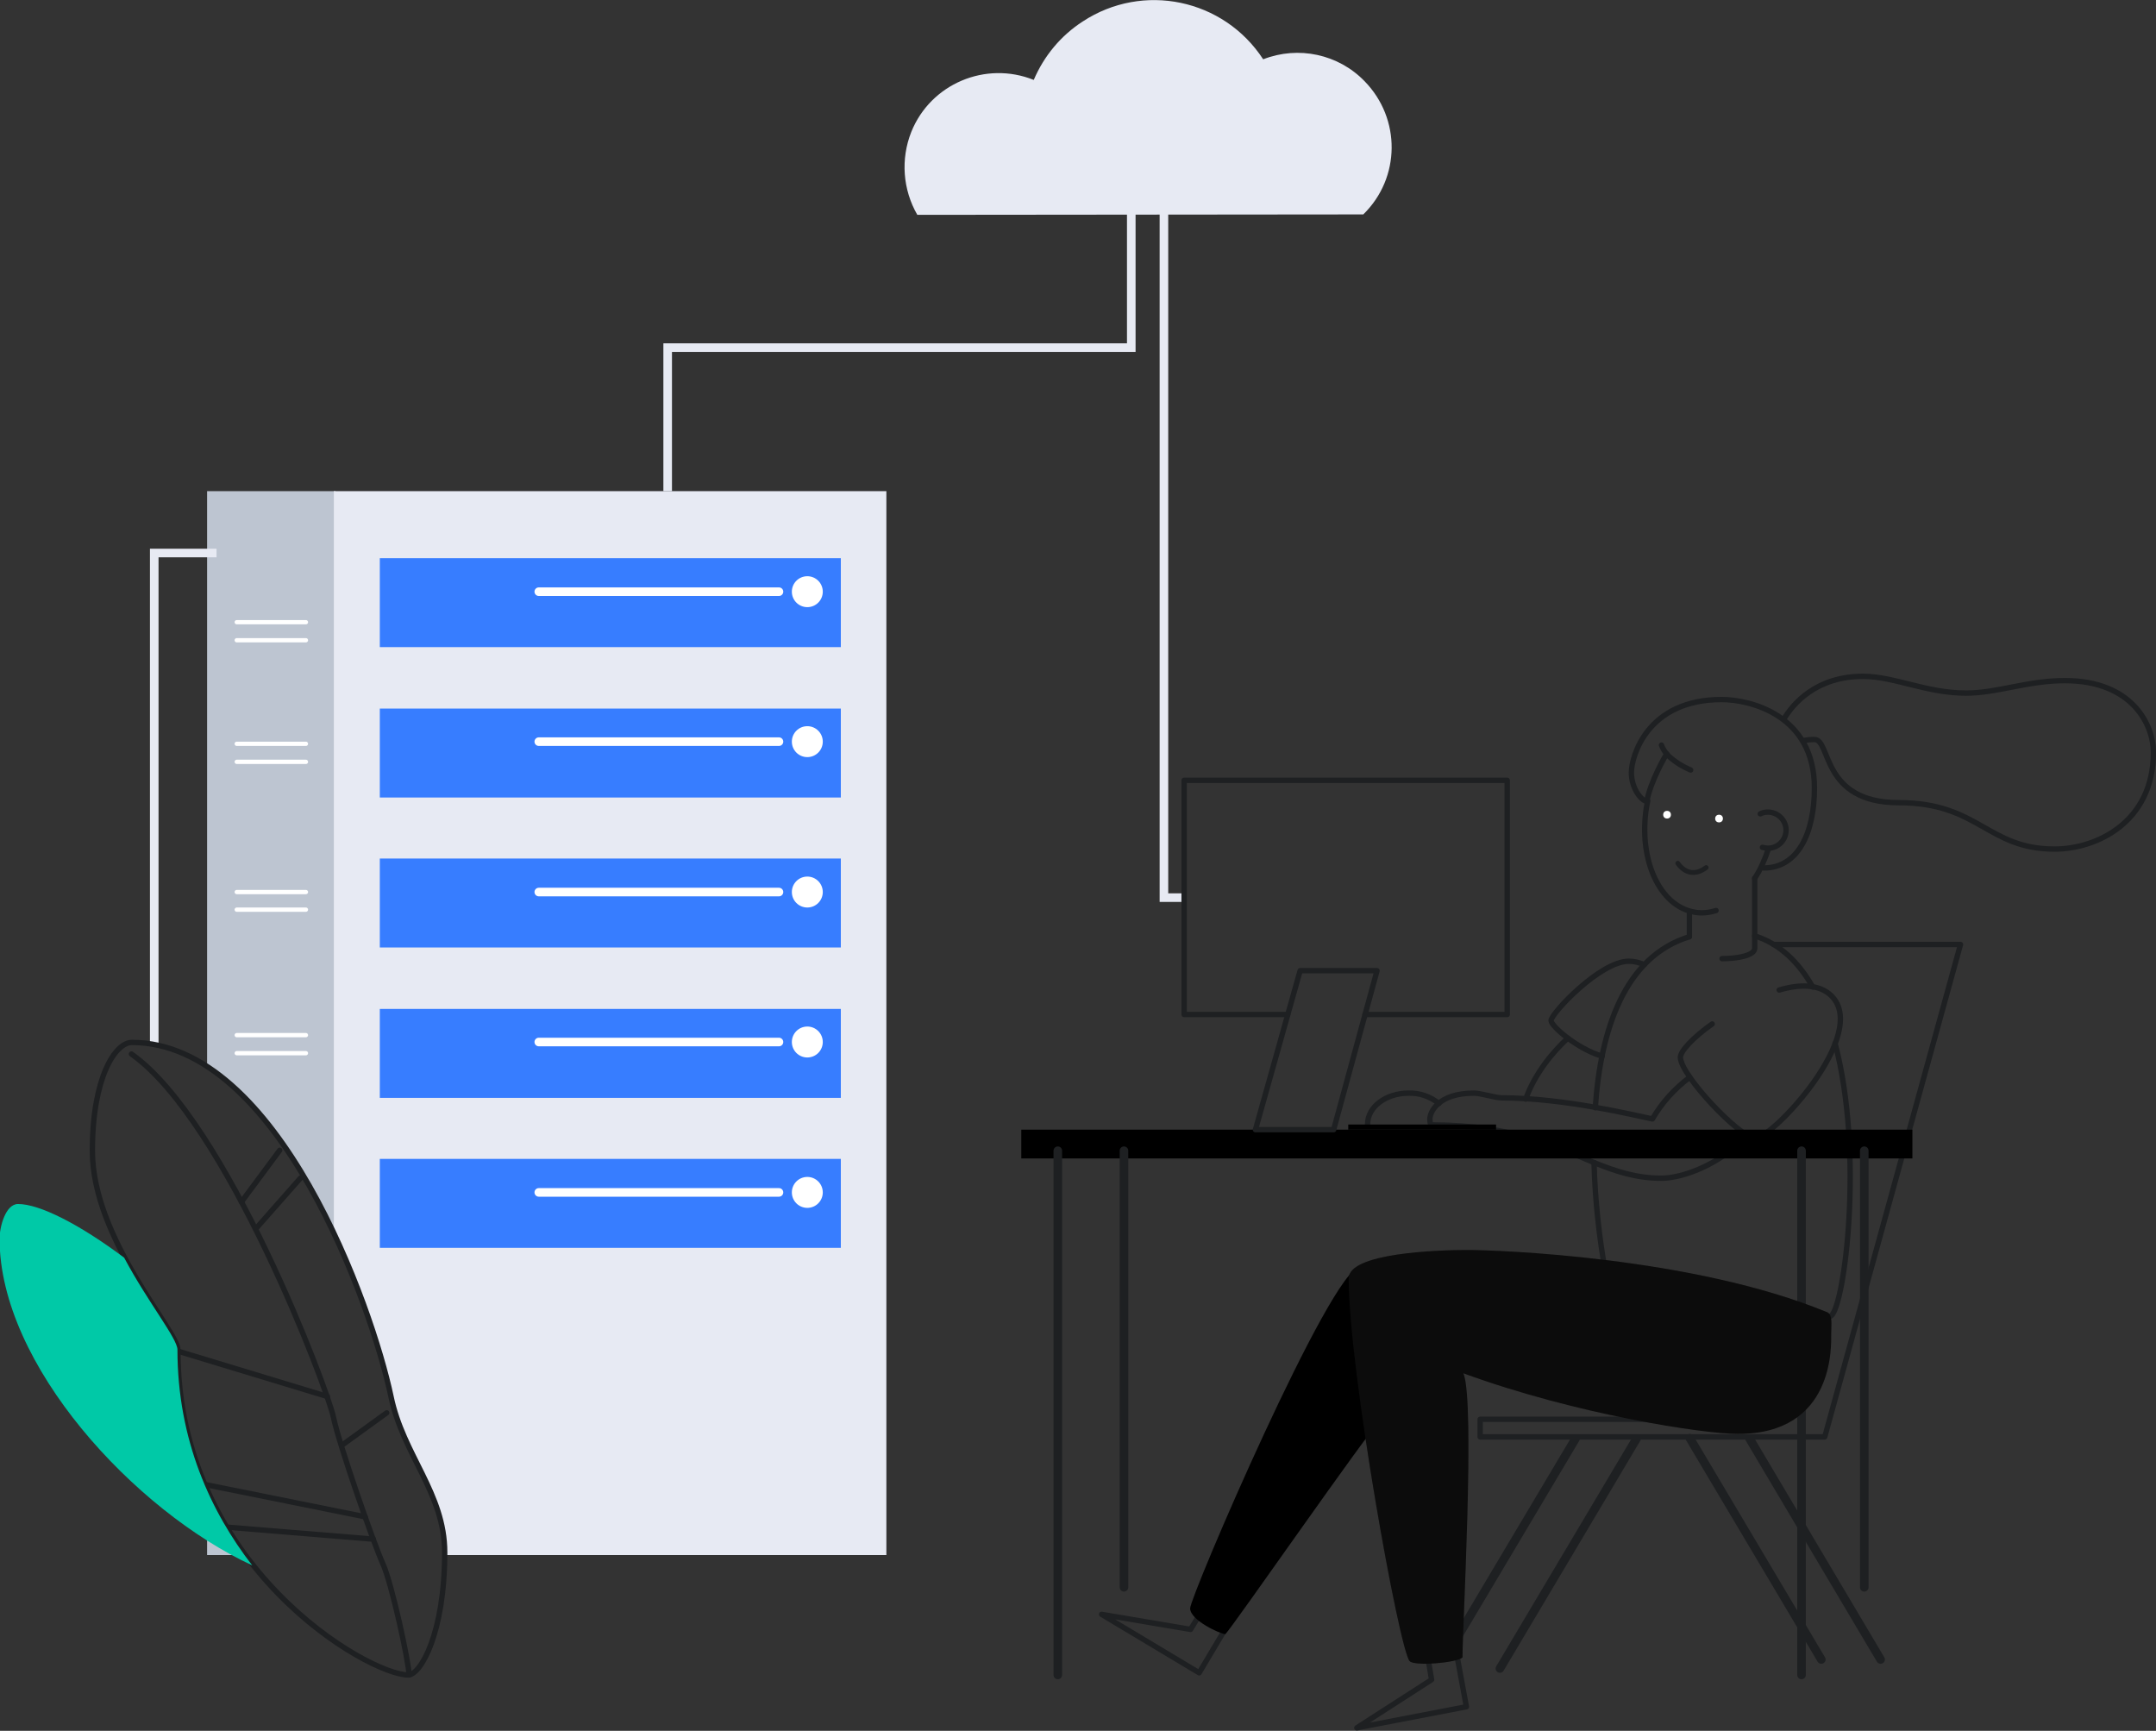 <?xml version="1.0" encoding="utf-8"?>
<!-- Generator: Adobe Illustrator 23.0.3, SVG Export Plug-In . SVG Version: 6.00 Build 0)  -->
<svg xmlns:xlink="http://www.w3.org/1999/xlink" xmlns="http://www.w3.org/2000/svg" x="0px" y="0px"
     viewBox="0 0 501.8 402.8" style="enable-background:new 0 0 501.8 402.8;" xml:space="preserve">
<rect x="0" y="0" width="501.8" height="402.8" fill="#333333" stroke="none"/>
<style type="text/css">
	.server-woman-0{fill:#BDC5D1;}
	.server-woman-1{fill:#E7EAF3;}
	.server-woman-2{fill:none;stroke:#E7EAF3;}
	.server-woman-3{fill:none;stroke:#1E2022;}
	.server-woman-4{fill:#377DFF;}
	.server-woman-5{fill:#FFFFFF;}
	.server-woman-6{fill:none;stroke:#FFFFFF;}
	.server-woman-7{fill:#00C9A7;}
</style>
    <path class="server-woman-0 fill-gray-400" d="M78.1,288V114.3H48.2v134C60.7,256.4,70.8,272.2,78.1,288z"/>
    <path class="server-woman-0 fill-gray-400" d="M48.2,346.7v15.2h8.9C53.6,357.1,50.6,352,48.2,346.7z"/>
    <path class="server-woman-1 fill-gray-300" d="M77.7,114.3v173c6.9,14.7,11.4,29.4,13.2,37.7c2.9,13.6,12.5,22.5,12.5,36.3c0,0.2,0,0.4,0,0.6h102.9V114.3
	H77.7z"/>
    <polyline class="server-woman-2 fill-none stroke-gray-300" stroke-width="2" stroke-miterlimit="10"
              points="50.4,128.7 35.9,128.7 35.9,243.1 "/>
    <polyline class="server-woman-2 fill-none stroke-gray-300" stroke-width="2" stroke-miterlimit="10"
              points="270.9,47.2 270.9,208.9 275.6,208.9 "/>
    <line class="server-woman-3 fill-none stroke-dark" stroke-width="2" stroke-linecap="round" stroke-linejoin="round"
          x1="423.9" y1="386.2" x2="393.3" y2="334.7"/>
    <line class="server-woman-3 fill-none stroke-dark" stroke-width="2" stroke-linecap="round" stroke-linejoin="round"
          x1="437.7" y1="386.2" x2="407.2" y2="334.8"/>
    <line class="server-woman-3 fill-none stroke-dark" stroke-width="2" stroke-linecap="round" stroke-linejoin="round"
          x1="338.5" y1="382.2" x2="366.7" y2="334.8"/>
    <path class="server-woman-3 fill-none stroke-dark" stroke-width="1.25" stroke-linecap="round"
          stroke-linejoin="round" d="M412.8,219.8h43.5l-31.6,114.6h-80.2v-4.1H404l1.3-26.7"/>
    <polyline class="server-woman-3 fill-none stroke-dark" stroke-width="1.25" stroke-linecap="round"
              stroke-linejoin="round" points="285.3,378.9 279.1,389.3 256.4,375.7 277.1,379.2 279.6,375.1 "/>
    <path d="M316.5,294.9c-6.6,0-39.5,76.6-39.5,79.4s7.1,6,8.2,6c1.6-1.5,33.1-47,36.4-50.2C324.9,326.9,316.5,294.9,316.5,294.9z"/>
    <path class="server-woman-3 fill-none stroke-dark" stroke-width="1.25" stroke-linecap="round"
          stroke-linejoin="round" d="M334.9,256.8c-2-1.6-4.5-2.5-7.1-2.4c-5.2,0-9.5,3.2-9.5,7.2"/>
    <path class="server-woman-3 fill-none stroke-dark" stroke-width="1.25" stroke-linecap="round"
          stroke-linejoin="round" d="M364.9,241.6c-3.3,3-7.7,8.2-9.8,14.2"/>
    <path class="server-woman-3 fill-none stroke-dark" stroke-width="1.25" stroke-linecap="round"
          stroke-linejoin="round"
          d="M382.7,224.5c-1.1-0.5-2.4-0.8-3.6-0.8c-6.7,0-18.1,12.2-18.1,13.8c0,1.3,6.1,6.6,11.9,8.3"/>
    <path class="server-woman-3 fill-none stroke-dark" stroke-width="1.25" stroke-linecap="round"
          stroke-linejoin="round" d="M371.3,257.8c1.2-18,6.8-35.2,21.9-39.8"/>
    <path class="server-woman-3 fill-none stroke-dark" stroke-width="1.25" stroke-linecap="round"
          stroke-linejoin="round"
          d="M427.1,242.8c6.8,25.6,2.2,61.1-0.9,63.4c-4.8,3.6-47,4-49.8,0.3c-1.2-1.5-4.9-17.7-5.4-35.9"/>
    <path class="server-woman-3 fill-none stroke-dark" stroke-width="1.25" stroke-linecap="round"
          stroke-linejoin="round" d="M408.4,217.8c5.8,1.8,10.3,6.2,13.5,11.9"/>
    <path class="server-woman-3 fill-none stroke-dark" stroke-width="1.25" stroke-linecap="round"
          stroke-linejoin="round" d="M400.8,223.1c3.8,0,7.6-0.8,7.6-2.4v-16.3"/>
    <line class="server-woman-3 fill-none stroke-dark" stroke-width="1.25" stroke-linecap="round"
          stroke-linejoin="round" x1="393.2" y1="212.1" x2="393.2" y2="218"/>
    <path class="server-woman-3 fill-none stroke-dark" stroke-width="1.25" stroke-linecap="round"
          stroke-linejoin="round"
          d="M399.4,211.9c-1.6,0.5-3.3,0.7-4.9,0.4c-8.2-1.3-13.2-12.2-11.3-24.4c0.1-0.5,0.2-1,0.3-1.5"/>
    <path class="server-woman-3 fill-none stroke-dark" stroke-width="1.25" stroke-linecap="round"
          stroke-linejoin="round" d="M411.6,197.5c-0.8,2.4-1.8,4.8-3.2,6.9"/>
    <path class="server-woman-3 fill-none stroke-dark" stroke-width="1.25" stroke-miterlimit="10" d="M415.1,167.5c2.2-3.8,7.7-10.1,18.5-10.1c7.3,0,14.7,3.9,24,3.9c7.3,0,14.2-2.9,23-2.9
	c15.7,0,20.6,10.3,20.6,16.7c0,16.2-13.2,22.5-23,22.5c-15.7,0-17.6-10.8-36.3-10.8c-18.1,0-15.7-14.7-19.6-14.7
	c-0.9,0-1.9,0.1-2.8,0.3"/>
    <path class="server-woman-3 fill-none stroke-dark" stroke-width="1.25" stroke-linecap="round"
          stroke-linejoin="round" d="M410.5,202c8,0,11.8-8.2,11.8-18.6c0-17.1-15.1-20.6-21.6-20.6c-17.3,0-21,13.2-21,17s2.4,6.6,3.6,6.7
	c0.8-4.6,4.4-10.8,4.6-11c1.6,1.6,3.5,2.8,5.6,3.7"/>
    <path class="server-woman-3 fill-none stroke-dark" stroke-width="1.25" stroke-linecap="round"
          stroke-linejoin="round"
          d="M409.7,189.4c0.6-0.3,1.1-0.4,1.8-0.4c2.3,0,4.2,1.9,4.2,4.2s-1.9,4.2-4.2,4.2c-0.4,0-0.9-0.1-1.3-0.2"/>
    <path class="server-woman-3 fill-none stroke-dark" stroke-width="1.25" stroke-linecap="round"
          stroke-linejoin="round" d="M371.1,270.6c5,2,9.7,3.6,15.6,3.6c4.6,0,13.4-2.9,20-10"/>
    <path class="server-woman-3 fill-none stroke-dark" stroke-width="1.25" stroke-linecap="round"
          stroke-linejoin="round" d="M393.3,250.7c-3.5,2.6-6.5,5.9-8.7,9.7c-4-0.8-20.5-4.9-35.1-4.9c-1.4,0-4.9-1.1-6.4-1.1
	c-8.6,0-10.3,4.6-10.3,6s0.3,1.4,0.6,1.4c18.9,0,28.7,5.1,37.7,8.8"/>
    <path class="server-woman-3 fill-none stroke-dark" stroke-width="1.25" stroke-linecap="round"
          stroke-linejoin="round" d="M414.1,230.4c4.8-1.4,9.3-1.4,12.1,1.3c9.2,8.9-14,33.6-17.8,33.2c-3.7-0.4-17.1-14.5-17.3-18.8
	c0-1.5,3-4.7,7.4-7.8"/>
    <rect x="237.7" y="262.9" width="207.4" height="6.7"/>
    <line class="server-woman-3 fill-none stroke-dark" stroke-width="2" stroke-linecap="round" stroke-linejoin="round"
          x1="433.9" y1="369.4" x2="433.9" y2="267.8"/>
    <line class="server-woman-3 fill-none stroke-dark" stroke-width="2" stroke-linecap="round" stroke-linejoin="round"
          x1="261.6" y1="369.4" x2="261.6" y2="267.8"/>
    <line class="server-woman-3 fill-none stroke-dark" stroke-width="2" stroke-linecap="round" stroke-linejoin="round"
          x1="419.3" y1="389.8" x2="419.3" y2="267.8"/>
    <line class="server-woman-3 fill-none stroke-dark" stroke-width="2" stroke-linecap="round" stroke-linejoin="round"
          x1="246.2" y1="389.8" x2="246.2" y2="267.8"/>
    <line class="server-woman-3 fill-none stroke-dark" stroke-width="2" stroke-linecap="round" stroke-linejoin="round"
          x1="349.1" y1="388.3" x2="380.9" y2="334.8"/>
    <rect x="313.8" y="261.7" width="34.4" height="1.2"/>
    <polyline class="server-woman-3 fill-none stroke-dark" stroke-width="1.25" stroke-linecap="round"
              stroke-linejoin="round"
              points="299.7,236.1 275.6,236.1 275.6,181.6 350.8,181.6 350.8,236.1 317.7,236.1 "/>
    <polygon class="server-woman-3 fill-none stroke-dark" stroke-width="1.25" stroke-linecap="round"
             stroke-linejoin="round" points="302.6,225.9 292.2,262.9 310.4,262.9 320.5,225.9 "/>
    <path class="server-woman-1 fill-gray-300" d="M317.3,49.9c8.7-8.5,8.8-22.3,0.3-31c-6.1-6.3-15.4-8.3-23.6-5.1c-9.2-14.1-28-18-42-8.8
	c-5.1,3.3-9,8-11.4,13.6c-11.2-4.5-24,0.9-28.5,12.1c-2.5,6.3-2,13.4,1.4,19.3L317.3,49.9z"/>
    <polyline class="server-woman-2 fill-none stroke-gray-300" stroke-width="2" stroke-miterlimit="10"
              points="263.3,45.7 263.3,80.9 155.4,80.9 155.4,114.3 "/>
    <path class="server-woman-3 fill-none stroke-dark" stroke-width="1.25" stroke-linecap="round"
          stroke-linejoin="round" d="M95,389.8c2.9,0,8.5-9.7,8.5-28.5c0-13.8-9.7-22.7-12.5-36.3c-4.4-20.9-26.2-82.4-60.3-82.4
	c-3.9,0-9.2,8.2-9.2,25.2c0,20.6,19.9,41.9,19.9,46.3C41.3,364.5,85.8,389.8,95,389.8z"/>
    <path class="server-woman-3 fill-none stroke-dark" stroke-width="1.25" stroke-linecap="round"
          stroke-linejoin="round" d="M95.2,389.8c0-2.8-4-21.3-6.1-25.9s-10.2-27.8-11.5-34.1s-24.8-68.8-47-84.5"/>
    <line class="server-woman-3 fill-none stroke-dark" stroke-width="1.25" stroke-linecap="round"
          stroke-linejoin="round" x1="85" y1="353" x2="47.8" y2="345.5"/>
    <line class="server-woman-3 fill-none stroke-dark" stroke-width="1.25" stroke-linecap="round"
          stroke-linejoin="round" x1="86.9" y1="358.2" x2="52.8" y2="355.4"/>
    <line class="server-woman-3 fill-none stroke-dark" stroke-width="1.25" stroke-linecap="round"
          stroke-linejoin="round" x1="76.2" y1="325" x2="41.6" y2="314.5"/>
    <line class="server-woman-3 fill-none stroke-dark" stroke-width="1.25" stroke-linecap="round"
          stroke-linejoin="round" x1="79.5" y1="336.4" x2="90" y2="328.8"/>
    <line class="server-woman-3 fill-none stroke-dark" stroke-width="1.25" stroke-linecap="round"
          stroke-linejoin="round" x1="59.5" y1="286" x2="69.9" y2="274.2"/>
    <line class="server-woman-3 fill-none stroke-dark" stroke-width="1.25" stroke-linecap="round"
          stroke-linejoin="round" x1="56.2" y1="279.7" x2="65.1" y2="267.7"/>
    <rect x="88.4" y="129.9" class="server-woman-4 fill-primary" width="107.3" height="20.7"/>
    <circle class="server-woman-5 fill-white" cx="187.9" cy="137.7" r="3.6"/>
    <line class="server-woman-6 fill-none stroke-white" stroke-width="2" stroke-linecap="round" stroke-linejoin="round"
          x1="125.4" y1="137.7" x2="181.3" y2="137.7"/>
    <rect x="88.4" y="164.9" class="server-woman-4 fill-primary" width="107.3" height="20.7"/>
    <circle class="server-woman-5 fill-white" cx="187.9" cy="172.6" r="3.6"/>
    <line class="server-woman-6 fill-none stroke-white" stroke-width="2" stroke-linecap="round" stroke-linejoin="round"
          x1="125.4" y1="172.6" x2="181.3" y2="172.6"/>
    <rect x="88.4" y="199.8" class="server-woman-4 fill-primary" width="107.3" height="20.7"/>
    <circle class="server-woman-5 fill-white" cx="187.9" cy="207.6" r="3.6"/>
    <line class="server-woman-6 fill-none stroke-white" stroke-width="2" stroke-linecap="round" stroke-linejoin="round"
          x1="125.4" y1="207.6" x2="181.3" y2="207.6"/>
    <rect x="88.4" y="234.8" class="server-woman-4 fill-primary" width="107.3" height="20.7"/>
    <circle class="server-woman-5 fill-white" cx="187.9" cy="242.5" r="3.6"/>
    <line class="server-woman-6 fill-none stroke-white" stroke-width="2" stroke-linecap="round" stroke-linejoin="round"
          x1="125.4" y1="242.5" x2="181.3" y2="242.5"/>
    <rect x="88.4" y="269.7" class="server-woman-4 fill-primary" width="107.3" height="20.7"/>
    <circle class="server-woman-5 fill-white" cx="187.9" cy="277.5" r="3.6"/>
    <line class="server-woman-6 fill-none stroke-white" stroke-width="2" stroke-linecap="round" stroke-linejoin="round"
          x1="125.4" y1="277.5" x2="181.3" y2="277.5"/>
    <line class="server-woman-6 fill-none stroke-white" stroke-width="1" stroke-linecap="round" stroke-linejoin="round"
          x1="55.1" y1="144.8" x2="71.2" y2="144.8"/>
    <line class="server-woman-6 fill-none stroke-white" stroke-width="1" stroke-linecap="round" stroke-linejoin="round"
          x1="55.1" y1="149" x2="71.2" y2="149"/>
    <line class="server-woman-6 fill-none stroke-white" stroke-width="1" stroke-linecap="round" stroke-linejoin="round"
          x1="55.1" y1="173.1" x2="71.2" y2="173.1"/>
    <line class="server-woman-6 fill-none stroke-white" stroke-width="1" stroke-linecap="round" stroke-linejoin="round"
          x1="55.1" y1="177.3" x2="71.2" y2="177.3"/>
    <line class="server-woman-6 fill-none stroke-white" stroke-width="1" stroke-linecap="round" stroke-linejoin="round"
          x1="55.1" y1="207.6" x2="71.2" y2="207.6"/>
    <line class="server-woman-6 fill-none stroke-white" stroke-width="1" stroke-linecap="round" stroke-linejoin="round"
          x1="55.1" y1="211.7" x2="71.2" y2="211.7"/>
    <line class="server-woman-6 fill-none stroke-white" stroke-width="1" stroke-linecap="round" stroke-linejoin="round"
          x1="55.1" y1="240.9" x2="71.2" y2="240.9"/>
    <line class="server-woman-6 fill-none stroke-white" stroke-width="1" stroke-linecap="round" stroke-linejoin="round"
          x1="55.1" y1="245.1" x2="71.2" y2="245.1"/>
    <path class="server-woman-3 fill-none stroke-dark" stroke-width="1.25" stroke-linecap="round"
          stroke-linejoin="round" d="M386.7,173.4c0.3,0.8,0.7,1.5,1.3,2.1"/>
    <polyline class="server-woman-3 fill-none stroke-dark" stroke-width="1.25" stroke-linecap="round"
              stroke-linejoin="round" points="339.1,385.3 341.3,397.2 315.8,402.1 333.2,390.9 332.4,386.2 "/>
    <path d="M426.2,310.5c0-2.1,0.4-4.5-0.9-5.1c-31.2-12.9-76.8-14.5-83.8-14.5s-27.6,0.7-27.6,6.6c0,21.3,11.8,86.7,14.2,89.1
	c1.1,1.2,11.1,0.4,12.3-0.9c-0.1-5.4,3-59.5,0.2-66.1c26.2,9.6,55.9,14.1,63.8,14.1C427.1,333.8,426.2,313,426.2,310.5z"/>
    <path class="server-woman-5 fill-white" opacity=".05" d="M426.2,310.5c0-2.1,0.4-4.5-0.9-5.1c-31.2-12.9-76.8-14.5-83.8-14.5s-27.6,0.7-27.6,6.6
	c0,21.3,11.8,86.7,14.2,89.1c1.1,1.2,11.1,0.4,12.3-0.9c-0.1-5.4,3-59.5,0.2-66.1c26.2,9.6,55.9,14.1,63.8,14.1
	C427.1,333.8,426.2,313,426.2,310.5z"/>
    <path class="server-woman-7 fill-success" d="M41.3,314.1c0-2.6-6.8-10.9-12.4-21.4c-10.4-7.8-19.7-12.5-24.7-12.5c-2.9,0-4.3,5.3-4.3,8.1
	c0,29.3,31.4,63.3,58.8,76C49.1,351.9,41.3,335.2,41.3,314.1z"/>
    <circle class="server-woman-5 fill-white" cx="400.1" cy="190.5" r="0.9"/>
    <circle class="server-woman-5 fill-white" cx="388" cy="189.6" r="0.9"/>
    <path class="server-woman-3 fill-none stroke-dark" stroke-width="1.119" stroke-linecap="round"
          stroke-linejoin="round" d="M390.5,200.9c0,0,2.5,4.1,6.6,1"/>
</svg>
